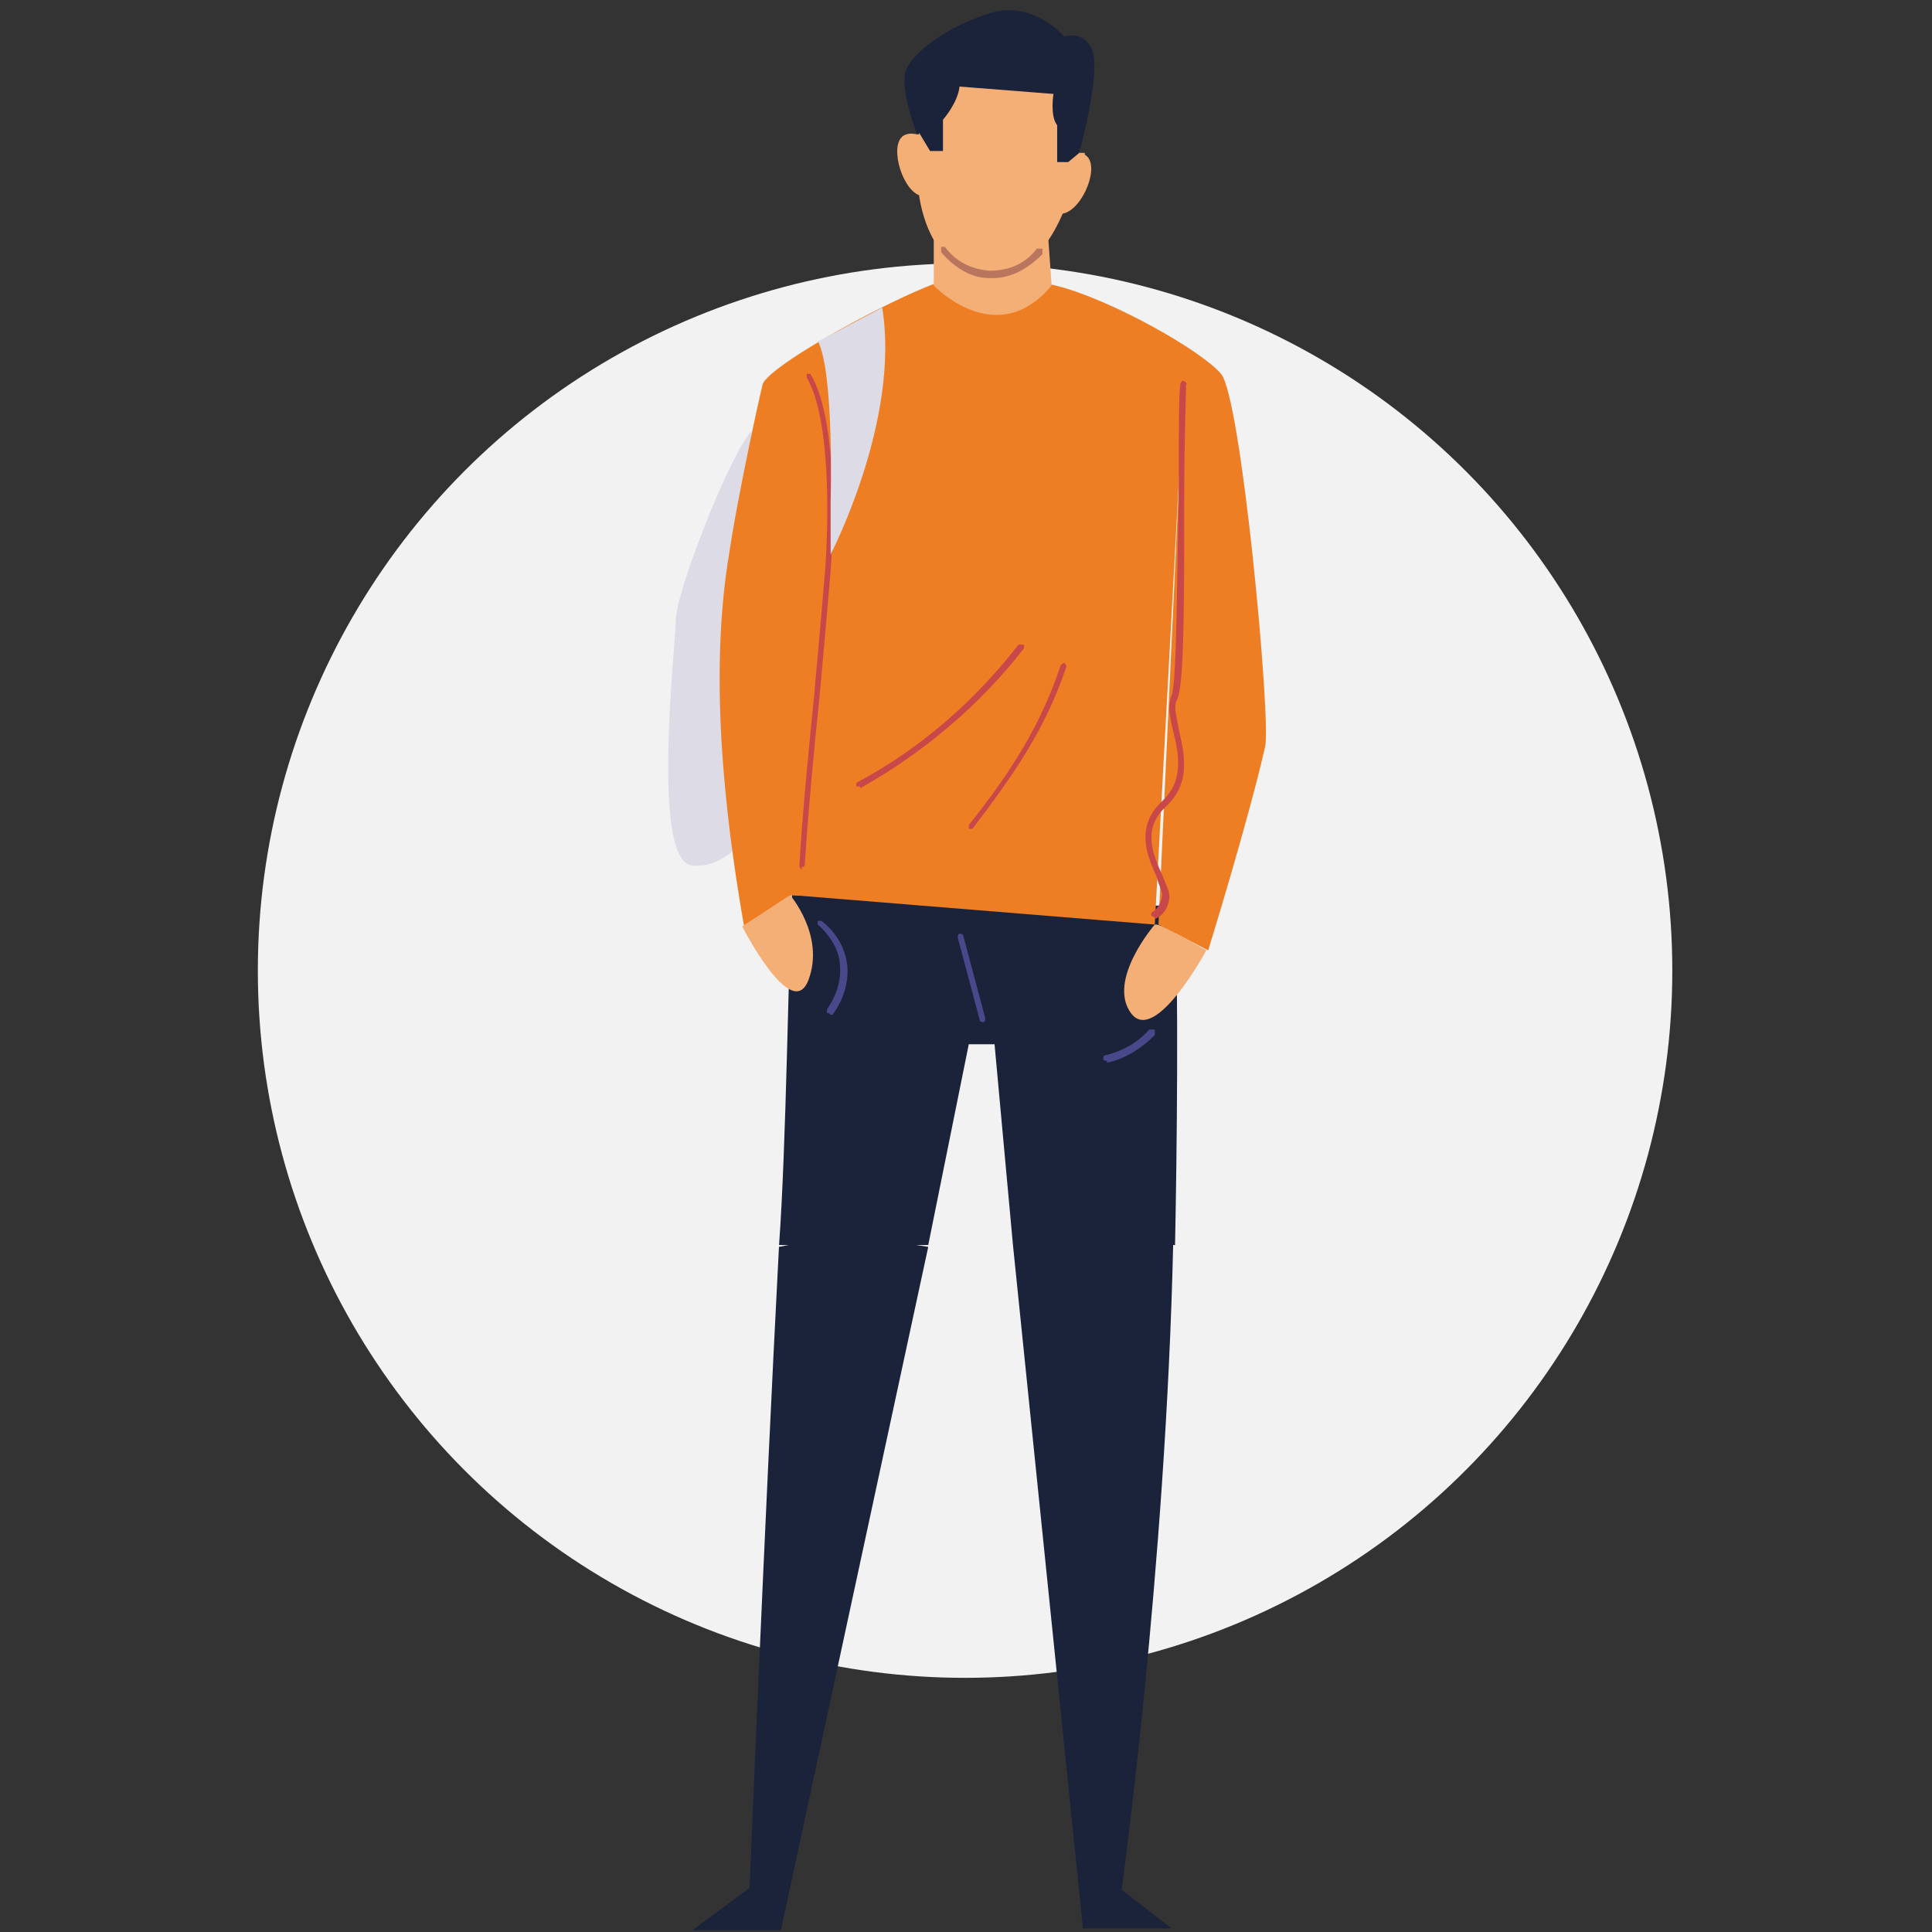 <?xml version="1.0" encoding="UTF-8"?>
<svg id="Layer_1" xmlns="http://www.w3.org/2000/svg" version="1.1" viewBox="0 0 104.9 104.9">
  <rect x="0" y="0" width="104.9" height="104.9" fill="#333333" stroke="none"/>
  <!-- Generator: Adobe Illustrator 29.0.0, SVG Export Plug-In . SVG Version: 2.1.0 Build 186)  -->
  <defs>
    <style>
      .st0 {
        fill: #ba755e;
      }

      .st1 {
        fill: #f2f2f3;
      }

      .st2 {
        fill: #1a233a;
      }

      .st3 {
        fill: #49488a;
      }

      .st4 {
        fill: #f4af77;
      }

      .st5 {
        fill: #c8484a;
      }

      .st6 {
        fill: #dcdbe6;
      }

      .st7 {
        fill: #ee7e23;
      }
    </style>
  </defs>
  <circle class="st1" cx="52.4" cy="52.7" r="38.4"/>
  <g>
    <path class="st2" d="M50.4,67.6l2.2-10.9h1.4s1,10.9,1,10.9h8.8c.1-4.8.2-13.9,0-18.4l-20.8-.6c-.2,3.6-.3,13.5-.7,19h8.1Z"/>
    <path class="st2" d="M42.3,67.6c-.8,15.3-1.6,34.9-1.6,34.9l-3.1,2.3h4.8l8-37.1-4.5-.7-3.6.7Z"/>
    <path class="st2" d="M63.8,67.6l-6.5-3.6-2.3,3.6,3.8,37.1h4.8l-2.7-2.1s2.4-17.3,2.8-35.1"/>
    <path class="st3" d="M53.4,55.5c0,0-.2,0-.2-.1l-1.2-4.5c0,0,0-.2.1-.2,0,0,.2,0,.2.1l1.2,4.5c0,0,0,.2-.1.2,0,0,0,0,0,0"/>
    <path class="st6" d="M40.8,23.4c-1.4,1.7-4.1,8.9-4.1,10.2s-1.4,13.2.9,13.4c2.3.2,3.9-2.9,3.9-2.9l-.7-20.7Z"/>
    <path class="st7" d="M64.1,24.4l-1.4,25.8-19.7-1.6-2.6,1.7c-1.1-6.3-1.9-13.8-.8-20.3.3-2.1,1.3-7,1.8-9.1.2-1.1,9.3-6,10.9-5.9,1.7,0,2.4-.1,5,.5,2.9.7,7.9,3.5,9,4.8,1.1,1.3,2.7,18.6,2.4,20.2-.9,4-3.1,11.1-3.1,11.1l-2.7-1.4"/>
    <path class="st5" d="M46.7,42.7c0,0-.1,0-.2,0,0,0,0-.2,0-.2,3.4-1.8,6.4-4.4,8.8-7.5,0,0,.2,0,.3,0,0,0,0,.2,0,.2-2.4,3.1-5.5,5.7-8.9,7.6,0,0,0,0,0,0"/>
    <path class="st5" d="M52.7,45s0,0-.1,0c0,0,0-.2,0-.2,2.3-2.9,3.9-5.4,5-8.7,0,0,.1-.1.2-.1,0,0,.1.1.1.2-1.1,3.3-2.8,5.8-5.1,8.8,0,0,0,0-.1,0"/>
    <path class="st5" d="M43.6,47.2s0,0,0,0c0,0-.2,0-.2-.2.2-3.2.5-6.2.8-9.2.2-2.2.4-4.5.6-6.8.2-2.8.3-8.3-1-10.5,0,0,0-.2,0-.2,0,0,.2,0,.2,0,1.4,2.3,1.3,7.8,1.1,10.7-.2,2.4-.4,4.6-.6,6.8-.3,2.9-.6,6-.8,9.1,0,0,0,.2-.2.2"/>
    <path class="st4" d="M50.7,11.3v4.2s3.4,3.6,6.4,0l-.3-4.2h-6.2Z"/>
    <path class="st4" d="M58.9,8.3c-.1,0-.2,0-.3,0,.5-3,.3-6.8-4.7-6.6-3,0-3.8,2.8-4,5.6-.2,0-.4-.1-.7,0-1,.3-.3,2.9.7,3.3.4,2.6,1.8,4.3,3.7,4.4,1.8.1,3.2-1.3,4.1-3.4,1.1-.2,2.1-2.7,1.2-3.2"/>
    <path class="st0" d="M53.9,15.1c0,0-.2,0-.2,0-1,0-1.9-.6-2.6-1.4,0,0,0-.2,0-.3,0,0,.2,0,.2,0,.6.8,1.4,1.2,2.4,1.3,1,0,1.9-.3,2.6-1.2,0,0,.2,0,.3,0,0,0,0,.2,0,.3-.8.8-1.7,1.3-2.7,1.3"/>
    <path class="st4" d="M40.3,50.3s2.7,5.3,3.6,2.9c.9-2.4-1-4.6-1-4.6l-2.6,1.7Z"/>
    <path class="st2" d="M49.9,7.2l.6,1h.7v-1.7s.8-.9.9-1.8l5.1.4s-.2,1.2.2,1.7v2h.6l.6-.5s1.2-4.4.7-5.6c-.5-1.1-1.5-.7-1.5-.7,0,0-1.7-2-4-1.3-2.3.7-4.2,2.1-4.6,3.1-.4,1,.6,3.5.6,3.5"/>
    <path class="st4" d="M62.7,50.2s-2.6,3-1.3,4.8c1.3,1.8,4.1-3.4,4.1-3.4,0,0-2.4-1.4-2.7-1.4"/>
    <path class="st5" d="M62.7,49.8c0,0-.1,0-.2-.1,0,0,0-.2.1-.2,0,0,.4-.2.5-.9,0-.2-.2-.6-.3-1-.5-1.1-1.2-2.7.3-4.1,1.2-1.1.9-2.6.6-3.8-.2-.8-.3-1.4-.1-1.9.3-.6.3-6.6.4-10.9,0-3.5,0-5.7.1-6.1,0,0,.1-.2.2-.1,0,0,.2.1.1.2,0,.4-.1,3.1-.1,6,0,5.9,0,10.4-.4,11.1-.2.4,0,.9.1,1.6.3,1.3.7,2.9-.7,4.2-1.3,1.2-.7,2.6-.2,3.7.2.5.4.9.4,1.2-.1,1-.8,1.2-.8,1.2,0,0,0,0,0,0"/>
    <path class="st3" d="M45,55s0,0-.1,0c0,0,0-.2,0-.2.5-.7.8-1.6.7-2.4,0-.8-.6-1.7-1.2-2.2,0,0,0-.2,0-.2,0,0,.2,0,.2,0,.8.6,1.3,1.5,1.4,2.4.1.9-.2,1.9-.8,2.7,0,0,0,0-.1,0"/>
    <path class="st3" d="M60.1,57.6c0,0-.2,0-.2-.1,0,0,0-.2.1-.2.9-.2,1.8-.7,2.4-1.4,0,0,.2,0,.3,0,0,0,0,.2,0,.3-.7.7-1.6,1.3-2.6,1.5,0,0,0,0,0,0"/>
    <path class="st6" d="M44.4,18.5c.9,1.7.7,8.7.7,8.7v2.9s3.8-7.3,2.8-13.4l-3.4,1.8Z"/>
  </g>
</svg>